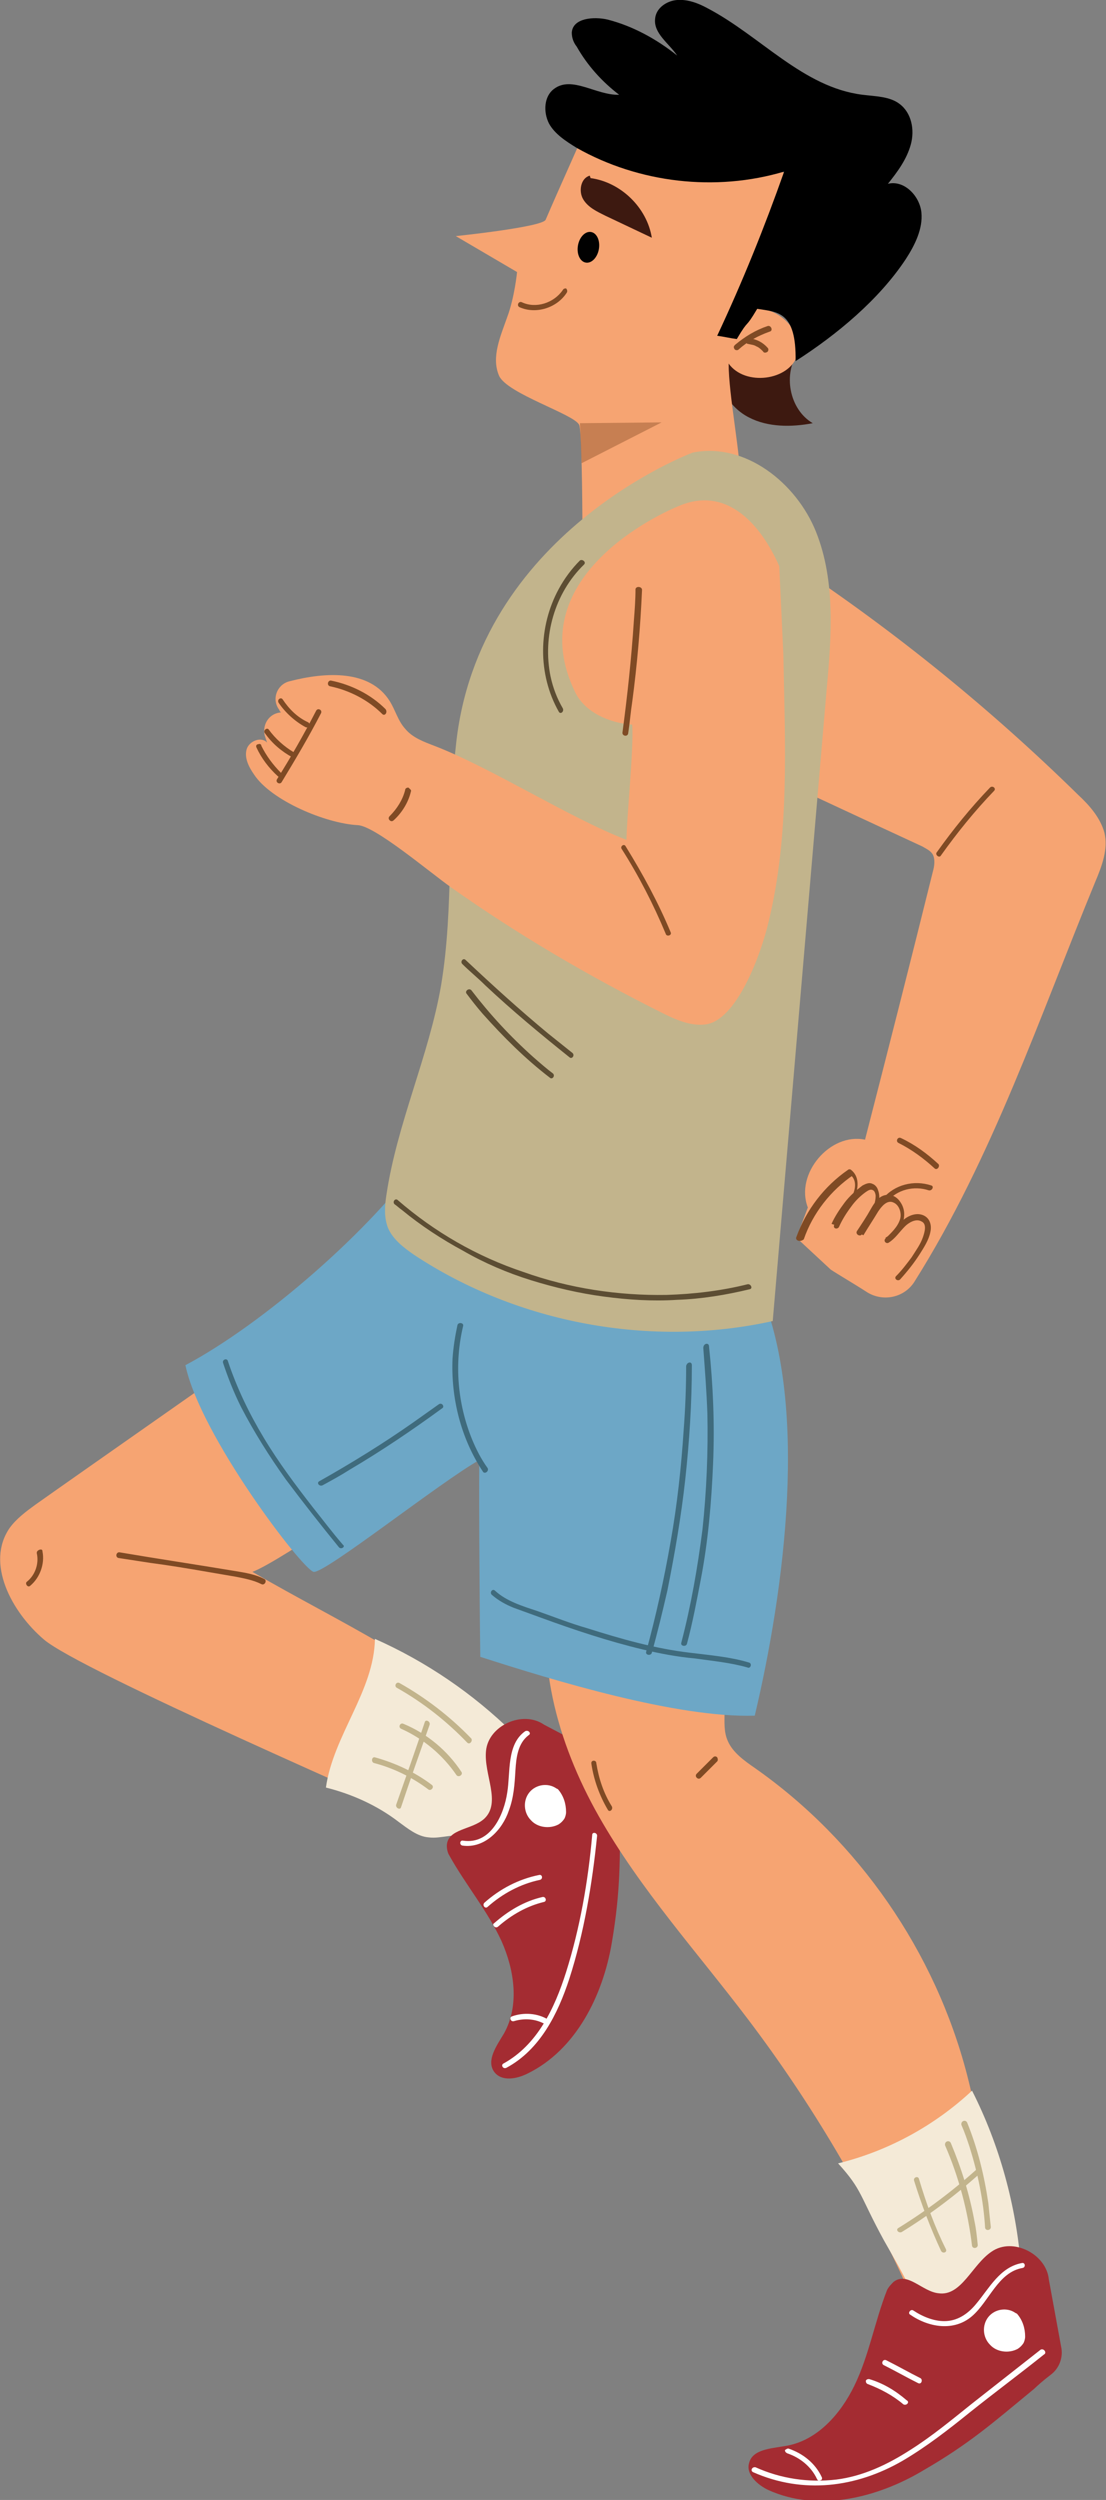 <svg xmlns="http://www.w3.org/2000/svg" width="135.4" height="306" style="overflow:visible;enable-background:new 0 0 135.4 306" xml:space="preserve">
    <rect width="100%" height="100%" fill="#808080" stroke="none"/>
    <style>
        .st0{fill:#3d1910}.st1{fill:#f6a472}.st2{fill:#f4ead7}.st3{fill:#a42c32}.st5{fill:#c2b48c}.st7{fill:#7f4a24}.st9{fill:#3f6b7d}.st11{fill:#fff}
    </style>
    <path class="st0" d="M97.8 43c-2 2.7-1.2 7.1 1.7 8.8-2.6.5-5.5.5-7.8-.7-2.4-1.2-4.1-4-3.6-6.6l9.7-1.5z"/>
    <path class="st1" d="M35.9 162c-5.5 3.9-26.1 18.3-31.6 22.2-1.1.8-2.3 1.7-3.1 2.8-3 4.3.2 10.3 4.2 13.7 4.5 3.8 41.6 19.9 54 25.5-.9-2 3.4-12.9 2.4-13.9-9.2-8.9-19.9-13.5-30.9-19.9 3.5-1.3 18.8-12.1 22-14-6.6-3.9-17-16.4-17-16.4z"/>
    <path class="st2" d="M62.8 212.1c-4.9-4.8-10.6-8.7-16.9-11.5-.1 6.4-5.1 11.8-6 18.2 3.2.8 6.3 2.2 8.9 4.2 1.1.8 2.3 1.8 3.7 1.9 1.5.2 3.2-.6 4.6 0 .6.2 1.1.7 1.7.7.9 0 1.5-.9 1.9-1.7 1.8-3.4 3.5-7 3.9-10.8l-1.8-1z"/>
    <path class="st3" d="M66.6 211.1c-2.6-1.8-6.8.1-7.1 3.2-.3 2.9 1.9 6.3-.2 8.3-1.5 1.4-4.5 1.2-4.6 3.3 0 .4.1.9.3 1.2 2 3.6 4.7 6.8 6.4 10.5 1.6 3.6 2.2 7.9.3 11.3-.9 1.5-2.2 3.3-1.2 4.7.9 1.2 2.7.9 4.1.2 5.9-2.9 9.2-9.5 10.3-16 1.1-6.5 1-10.3 1-16.8v-2.7c.1-1.4-.7-2.6-1.9-3.3l-7.4-3.9z"/>
    <path class="st1" d="M89.2 197.2c-.2 4.1-.3 8.3-.5 12.4 0 1.2-.1 2.4.4 3.5.6 1.4 2 2.4 3.3 3.3 12.7 8.9 22.1 22.5 26 37.6 2.2 8.5 2.8 17.7 7.4 25.1-2.8 2.3-6.2 3.9-9.8 4.4-.8.1-1.6.2-2.4-.1-1.2-.5-1.8-1.8-2.3-2.9-5.3-11.8-11.9-23-19.7-33.3-6.2-8.2-13.2-15.9-18.3-24.9-5.1-9-8.1-19.7-5.5-29.6 4.8.7 9.5 1.4 14.3 2.1l7.1 2.4z"/>
    <path d="M92.8 157.4c6.4 14.2 3.2 37.4-.4 52.6-9.5.3-24.6-4.3-33.6-7.2-.1-6.5-.2-24-.1-24.1-4.8 2.7-18.9 13.9-20.3 13.7-1.4-.3-13.9-16.7-15.7-25.3 9.6-5.1 22.9-16.7 29.1-25.6 12.7 4.2 25.7 7.8 38.9 10.6l2.1 5.3z" style="fill:#6da7c6"/>
    <path class="st1" d="M72.3 14.4c-1.8 4.2-3.7 8.3-5.5 12.5-.4.9-11 2-11 2l7.5 4.4s-.3 3.1-1.2 5.5c-.8 2.3-2 4.9-1 7.2 1 2.2 9.2 4.7 9.8 6 .3.5.4 9 .4 12.7 5.2-1.9 10.4-3.7 15.6-5.6.7-.3 1.9 1.5 2.3.9.4-.5 1.5.3 1.5-.4 0-3.9-1.5-11.2-1.5-15.1 2 2.8 7.4 2.1 8.4-1s-3-6.7-6.3-5.5c3-5.1 5.1-10.7 6.4-16.4l-25.4-7.2zM97.1 69c12.5 8.3 24.2 17.8 34.9 28.3 1.4 1.3 2.7 2.8 3.2 4.6.5 2-.3 4.1-1.1 6-6.8 16.5-12.6 33.8-22.1 48.9-1.2 2-3.8 2.6-5.8 1.4-1.7-1.1-3.6-2.2-4.5-2.8l-4.2-3.9 1.4-3.7c-1.6-4.1 2.7-9.2 7-8.3 2.8-10.9 5.6-21.9 8.3-32.8.2-.7.3-1.5 0-2.1-.3-.5-.8-.7-1.3-1-6.5-3-13.1-6.1-19.6-9.1 1.2-8.2 2.5-16.4 3.7-24.6l.1-.9z"/>
    <path class="st5" d="M84.8 55.4c6.4-1.3 12.7 3.7 15.1 9.7s1.9 12.8 1.3 19.3c-2.2 25.8-4.4 51.5-6.6 77.3-14.9 3.3-31.2.3-43.9-8.1-1.3-.9-2.6-1.9-3.2-3.3-.5-1.3-.4-2.7-.2-4 1.3-8.8 5.2-17 6.7-25.7 1.6-9.6.7-19.5 1.8-29.2 2.6-26.2 29-36 29-36z"/>
    <path class="st1" d="M30.2 91.7c.3-1 1.8-1.6 2.5-.8l-.3-.9c-.3-1.4.6-2.7 2-2.8-.1-.1-.2-.2-.2-.3-1-1.3-.3-3.1 1.2-3.5 4.6-1.2 9.9-1.4 12.3 2.4.7 1.1 1 2.4 1.9 3.4.9 1.1 2.3 1.6 3.6 2.1 7 2.7 16.5 8.8 23.5 11.5 0-2.6.9-11.1.7-14.1-2.8-.2-5.8-1.5-7-4-6.7-13.8 10-21.8 13.3-23 5.4-1.9 9.4 2.4 11.7 7.6l.5 10.8c.2 10.9.8 22-1.8 32.7-.9 3.9-3.9 12.2-7.8 12.6-1.8.2-3.6-.6-5.2-1.4-9-4.5-17.7-9.6-25.9-15.4-2.8-2-9.3-7.5-11.4-7.6-3.9-.2-10.6-3-12.7-6.2-.7-1-1.2-2.1-.9-3.1z"/>
    <ellipse transform="rotate(-80.137 72 30.264)" cx="72" cy="30.3" rx="1.9" ry="1.3" style="fill:#010101"/>
    <path class="st2" d="M125 277.5c-.6-7.5-2.6-14.9-6-21.6-4.6 4.3-10.3 7.4-16.4 8.9 3 3.3 2.6 3.9 5.6 9.4.9 1.6 2.9 5 3.5 6.6.3.7.4 1.6 1 2 .5.3 1.1.3 1.6.3 3.5-.3 6.5-2.4 9.4-4.4.8-.6 1.7-1.6 1.2-2.4l.1 1.2z"/>
    <path class="st3" d="M128.4 279c-.3-3.1-4.4-5.2-7-3.4-2.4 1.6-3.7 5.5-6.5 5.1-2-.2-3.8-2.7-5.5-1.4-.3.3-.6.6-.8 1-1.5 3.8-2.2 8-4 11.7-1.7 3.5-4.6 6.8-8.5 7.4-1.7.3-4 .4-4.4 2.1-.4 1.4 1.1 2.7 2.4 3.3 6 2.7 13.2 1 18.9-2.4 5.7-3.3 8.5-5.8 13.6-10 .3-.3 1.2-1.1 2-1.7 1.1-.8 1.6-2.2 1.3-3.5l-1.5-8.2z"/>
    <path class="st7" d="M78.6 72.2c-.2 4.6-.6 9.2-1.2 13.7-.2 1.3-.3 2.6-.5 3.9-.1.4-.7.3-.7-.1.6-4.5 1.1-9.1 1.4-13.7.1-1.3.2-2.6.2-3.9.1-.4.8-.3.8.1zm-2 31.4c2.1 3.4 4 6.9 5.5 10.5.2.4-.5.6-.6.2-1.5-3.6-3.3-7.1-5.4-10.4-.2-.3.3-.7.5-.3zM46.8 87.4c-1.7-1.7-4-2.9-6.4-3.4-.4-.1-.3-.7.1-.7 2.5.5 4.9 1.7 6.7 3.5.3.4-.1.9-.4.6zm-7.5-.1c-1.5 2.9-3.1 5.6-4.8 8.4-.2.4-.8.1-.6-.3 1.7-2.7 3.3-5.5 4.8-8.4.2-.4.8-.1.6.3zm11 9.6c-.3 1.3-1.1 2.6-2.1 3.5-.1.1-.3.2-.5 0-.1-.1-.2-.3 0-.5.9-.9 1.6-2 1.9-3.2 0-.2.2-.3.4-.3.2.2.4.3.3.5zm71.4-.1c-2.4 2.5-4.5 5.1-6.5 7.9-.2.4-.8-.1-.5-.4 2-2.8 4.1-5.4 6.5-7.9.3-.3.8.1.5.4zm-24.2 54.6c1.2-3.3 3.4-6.2 6.3-8.2.1-.1.3-.1.4 0 1 .8.9 2.1.5 3.2-.6 1.3-1.9 2.2-2.3 3.6-.2-.1-.4-.1-.6-.2.4-.9 1-1.8 1.6-2.6.6-.8 1.4-1.5 2.2-2.1.4-.2.8-.4 1.2-.2.3.1.6.4.7.8.3.8.1 1.7-.2 2.5-.4 1.1-1 2.1-1.8 2.9-.2.3-.8 0-.6-.4.6-.9 1.2-1.8 1.7-2.7.4-.7.9-1.5 1.7-1.7.8-.2 1.5.2 1.9.8.5.7.6 1.5.4 2.3-.3 1-1.1 1.8-1.8 2.6-.1-.2-.3-.3-.4-.5.9-.5 1.3-1.4 2-2 .6-.6 1.6-1.1 2.5-.8.9.3 1.2 1.2 1 2.1-.2 1-.8 1.9-1.3 2.7-.7 1.1-1.5 2.1-2.4 3.1-.3.3-.8-.1-.5-.4.7-.7 1.3-1.5 1.9-2.3.5-.8 1.1-1.6 1.4-2.5.2-.6.5-1.6-.2-1.9-.7-.4-1.6.2-2 .6-.7.7-1.2 1.5-2 2-.3.2-.7-.2-.4-.5.7-.7 1.5-1.4 1.8-2.4.2-.7-.1-1.7-.8-2-.8-.4-1.5.5-1.9 1.1-.6 1-1.2 1.9-1.8 2.9-.2-.1-.4-.2-.6-.4.6-.6 1.1-1.4 1.5-2.2.3-.7.6-1.5.6-2.2 0-.2-.1-.6-.3-.7-.3-.2-.6 0-.9.2-.7.5-1.3 1.1-1.8 1.8-.6.8-1.1 1.6-1.5 2.5-.2.3-.7.2-.6-.2.2-.7.5-1.2.9-1.8.4-.5.9-1 1.2-1.6.5-.8.8-2.1-.1-2.8h.4c-2.8 1.9-5 4.7-6.1 7.9-.5.4-1.1.1-.9-.3z"/>
    <path class="st7" d="M113.7 145.7c-1.8-.6-3.9-.1-5.1 1.4-.3.3-.8-.1-.5-.4 1.4-1.7 3.8-2.3 5.9-1.6.4.1.1.7-.3.6zm.7-2.7c-1.3-1.2-2.8-2.3-4.4-3.1-.4-.2-.1-.8.3-.6 1.7.8 3.2 1.9 4.6 3.2.2.3-.2.8-.5.5zM94.2 40.6c-1.4.5-2.7 1.2-3.8 2.2-.1.1-.4.1-.5-.1-.1-.2-.1-.3.1-.5 1.2-1 2.5-1.8 4-2.3.4-.1.7.6.2.7z"/>
    <path class="st7" d="M93.4 43c-.2-.2-.5-.5-.8-.6-.3-.2-.6-.2-1-.3-.2 0-.3-.2-.3-.4s.2-.3.4-.3c.9.1 1.7.5 2.3 1.2.1.1.1.4-.1.5-.2.1-.4.1-.5-.1z"/>
    <path style="opacity:.45;fill:#8e542b" d="m71 51.8 10-.1-9.8 5z"/>
    <path d="M92.7 37.8c-1.6 2.7-.9 1-2.5 3.7-.8-.1-1.6-.3-2.4-.4 3.1-6.6 5.8-13.3 8.2-20.1-8.4 2.5-17.8 1.4-25.4-2.9-1.3-.8-2.7-1.7-3.4-3-.7-1.4-.6-3.3.6-4.2 2.2-1.7 5.2.8 8 .7-2.1-1.6-3.9-3.6-5.2-5.9-.4-.5-.6-1.1-.6-1.7.1-1.8 2.7-2 4.4-1.6 3.1.8 6 2.4 8.5 4.4-1-1.5-2.9-2.7-2.7-4.5C80.3 1 81.6.1 82.9 0s2.6.4 3.7 1c6.5 3.4 11.7 9.7 19 10.6 1.6.2 3.3.2 4.5 1.1 1.5 1.1 1.9 3.2 1.4 5-.5 1.8-1.6 3.3-2.8 4.8 2-.5 3.9 1.5 4.1 3.5.2 2-.8 4-1.9 5.7-3.3 5-8.5 9.3-13.5 12.5.1-6.1-2.2-6-4.7-6.4z"/>
    <path class="st0" d="M72.2 21.5c-1.1.3-1.4 1.9-.8 2.9.6 1 1.7 1.5 2.7 2l5.7 2.7c-.6-3.7-3.8-6.8-7.5-7.3l-.1-.3z"/>
    <path class="st7" d="M37.4 89c-1.3-.7-2.5-1.8-3.3-3-.2-.4.3-.7.5-.4.8 1.2 1.8 2.2 3.1 2.8.4.2.1.8-.3.6zm-1.6 3.7c-1.3-.7-2.5-1.7-3.4-3-.2-.3.3-.7.5-.4.8 1.1 1.9 2.1 3.1 2.8.4.2.2.8-.2.6zM34 95c-1.1-1-2-2.2-2.6-3.5-.1-.2 0-.4.2-.4.2-.1.4 0 .4.2.6 1.2 1.4 2.3 2.4 3.3.3.2-.1.7-.4.4zm35.4-59.2c-1.2 1.9-3.8 2.7-5.8 1.8-.4-.2-.1-.8.3-.6 1.7.8 3.9.1 5-1.5.1-.2.3-.2.4-.2.1.1.2.3.1.5zM32 193.9c-1-.5-2.1-.7-3.1-.9-1.2-.2-2.3-.4-3.5-.6-2.3-.4-4.7-.8-7-1.1l-3.9-.6c-.4-.1-.3-.7.1-.7 4.7.8 9.4 1.5 14.2 2.3 1.2.2 2.5.4 3.6 1 .3.2 0 .8-.4.6zm-26.8-4c.3 1.5-.3 3.2-1.5 4.2-.3.3-.7-.3-.4-.5 1-.8 1.5-2.2 1.2-3.5 0-.2.1-.3.3-.4.3-.1.4 0 .4.2zM73 215.8c.3 1.9.9 3.7 1.9 5.3.2.4-.3.8-.5.4-1-1.7-1.7-3.6-2-5.6-.1-.5.6-.5.6-.1zm14.8-.2-2 2c-.1.1-.3.2-.5 0-.1-.1-.2-.3 0-.5l2-2c.1-.1.3-.2.5 0 .1.2.1.4 0 .5z"/>
    <path class="st5" d="M118.4 259.8c1.3 3.2 2.1 6.5 2.6 9.9.1 1 .2 2 .3 2.9 0 .4-.6.5-.7.1-.2-3.4-.9-6.7-1.9-9.9-.3-.9-.6-1.8-1-2.7-.1-.5.5-.7.7-.3zm-2 2.5c1.3 3.1 2.3 6.3 2.9 9.6.2.9.3 1.9.4 2.9 0 .4-.6.5-.7.1-.5-4.2-1.6-8.4-3.3-12.3-.1-.5.5-.7.7-.3zm-3.9 4.4c.9 3 1.9 5.8 3.3 8.6.2.4-.4.6-.6.2-1.3-2.8-2.4-5.7-3.3-8.6-.1-.4.5-.6.6-.2z"/>
    <path class="st5" d="M120 266c-3 2.7-6.2 5.1-9.6 7.2-.4.2-.8-.3-.4-.5 3.4-2.1 6.6-4.5 9.6-7.2.3-.3.7.2.4.5zm-62.8-52.7c-2.5-2.6-5.4-4.9-8.6-6.7-.4-.2-.1-.8.3-.6 3.2 1.8 6.2 4.1 8.8 6.8.2.3-.2.8-.5.5zm-1.3 4c-1.7-2.5-4.1-4.5-6.8-5.7-.4-.2-.1-.8.3-.6 2.9 1.2 5.4 3.3 7.1 5.9.2.3-.3.7-.6.4zm-3.5 1.7c-2-1.5-4.3-2.6-6.6-3.2-.4-.1-.3-.8.1-.7 2.5.7 4.9 1.8 7 3.4.3.3-.2.8-.5.5z"/>
    <path class="st5" d="M52.6 211.1c-1.2 3.4-2.4 6.8-3.5 10.1-.1.4-.7.1-.6-.3 1.2-3.4 2.4-6.8 3.5-10.1.1-.4.7-.1.6.3z"/>
    <path class="st9" d="M59.1 180.1c-2.7-4.1-3.9-9-3.7-13.8.1-1.4.3-2.7.6-4.1.1-.4.8-.3.7.1-1.1 4.6-.7 9.5 1.1 13.9.5 1.2 1.1 2.4 1.9 3.5.2.4-.4.8-.6.4zm-17.6 9.3c-2.2-2.7-4.4-5.5-6.5-8.3-2-2.8-3.9-5.8-5.5-8.9-.9-1.8-1.6-3.6-2.2-5.4-.1-.4.5-.6.6-.2 1.1 3.3 2.6 6.4 4.4 9.4 1.8 3 3.9 5.8 6 8.5 1.2 1.5 2.4 3.1 3.7 4.6.3.2-.2.6-.5.3zm50 14.7c-2.1-.6-4.3-.8-6.4-1.1-2.2-.2-4.3-.6-6.4-1.1-4.2-1-8.4-2.4-12.5-3.9l-3.3-1.2c-1-.4-1.9-.9-2.7-1.6-.3-.3.1-.8.4-.5 1.4 1.3 3.4 1.9 5.2 2.5 2 .7 4 1.5 6.1 2.1 4.1 1.3 8.3 2.5 12.6 3 2.4.3 4.9.5 7.2 1.2.4.1.2.8-.2.6z"/>
    <path class="st9" d="M86.8 164.8c.5 4.7.7 9.5.5 14.3-.2 4.8-.6 9.5-1.5 14.2-.5 2.6-1 5.3-1.7 7.9-.1.4-.8.3-.7-.1 1.2-4.6 2-9.2 2.6-13.9.5-4.7.7-9.5.6-14.2-.1-2.7-.3-5.3-.5-8 0-.6.7-.7.7-.2zm-2.1 2.3c0 4.6-.3 9.3-.8 13.9s-1.3 9.2-2.2 13.7c-.6 2.6-1.2 5.1-1.9 7.6-.1.4-.8.3-.7-.1 1.2-4.4 2.2-8.9 3-13.5.8-4.5 1.3-9.1 1.6-13.7.2-2.6.3-5.2.3-7.8.1-.5.7-.6.7-.1zm-30.6 5.3c-3.7 2.7-7.4 5.2-11.3 7.5-1.1.7-2.2 1.3-3.3 1.9-.4.2-.8-.3-.4-.5 3.9-2.2 7.8-4.6 11.5-7.2 1-.7 2.1-1.5 3.1-2.2.4-.3.8.3.4.5z"/>
    <path d="M57 117.5c3.3 3.1 6.6 6.1 10.1 9l3 2.4c.3.3-.1.8-.4.5-3.5-2.8-7-5.7-10.3-8.8-.9-.9-1.9-1.7-2.8-2.6-.3-.3.1-.8.4-.5zm.7 3.7c2.3 3 4.8 5.7 7.6 8.2.8.7 1.6 1.4 2.4 2 .3.3-.1.8-.4.5-3-2.3-5.7-5-8.2-7.8-.7-.8-1.4-1.7-2-2.5-.2-.3.3-.7.6-.4zm34.1 36.6c-2.9.7-5.9 1.2-8.9 1.3-3 .2-6 0-9-.4s-6-1.1-8.9-2c-2.9-.9-5.7-2.1-8.3-3.6-2.6-1.4-5.2-3.1-7.5-5-.3-.2-.6-.5-.9-.7-.3-.3.1-.8.4-.5 4.5 3.9 9.7 6.9 15.4 8.8 5.6 2 11.6 2.9 17.5 2.8 3.3-.1 6.7-.5 9.9-1.3.4-.1.7.5.3.6zM71.5 69.1c-3.6 3.5-5.1 8.8-4.1 13.7.3 1.4.8 2.7 1.5 3.9.2.4-.3.8-.5.4-2.6-4.6-2.5-10.4 0-15 .7-1.3 1.6-2.5 2.6-3.5.3-.2.8.2.5.5z" style="fill:#5c4d33"/>
    <path class="st11" d="M73.1 224.7c-.6 5.9-1.6 11.9-3.4 17.5-1.4 4.3-3.6 8.7-7.7 10.9-.4.2-.7-.3-.4-.5 4.2-2.3 6.3-6.8 7.7-11.2 1.7-5.4 2.7-11.1 3.2-16.8 0-.4.6-.3.6.1z"/>
    <path class="st11" d="M66.8 247.8c-1.2-.7-2.6-.8-3.9-.4-.4.1-.6-.5-.2-.6 1.4-.5 3.1-.4 4.4.4.4.2.1.8-.3.6zm-.2-15c-2.1.5-4 1.6-5.6 3-.1.1-.3.2-.5 0-.1-.1-.2-.3 0-.4 1.7-1.5 3.7-2.7 5.9-3.2.4-.1.6.5.2.6zm-.5-2.7c-2.4.5-4.6 1.7-6.4 3.3-.3.3-.7-.2-.4-.5 1.9-1.7 4.2-2.9 6.7-3.4.4-.1.5.5.1.6zm-1.4-17.7c-1.3 1-1.5 2.7-1.6 4.3-.1 1.7-.2 3.3-.8 4.9-.8 2.4-3 4.7-5.7 4.3-.4-.1-.3-.7.1-.6 3.4.5 5-3.2 5.4-5.9.4-2.4-.1-5.9 2.2-7.5.4-.2.8.3.4.5zm60.5 65.2c-3 .5-4.1 4.1-6.2 5.9-2.2 1.9-5.3 1.4-7.6-.2-.3-.2.1-.7.4-.5 1.2.8 2.7 1.4 4.1 1.3 1.5-.1 2.7-1 3.6-2.1 1.6-1.9 2.9-4.5 5.6-5 .4-.1.5.5.1.6zm2.6 10.6c-3 2.4-6.1 4.7-9.1 7.1-2.6 2.1-5.3 4.2-8.2 5.9-5.7 3.3-12.2 4.1-18.3 1.4-.4-.2-.1-.7.3-.6 3.1 1.4 6.5 1.9 9.9 1.5 3.2-.4 6.2-1.8 9-3.6 2.7-1.7 5.1-3.7 7.6-5.7l8.4-6.6c.4-.2.8.4.4.6z"/>
    <path class="st11" d="M96.5 299.7c1.8.6 3.3 1.8 4.1 3.5.1.2 0 .4-.2.4-.2.1-.3 0-.4-.2-.7-1.5-2.1-2.6-3.6-3.1-.2-.1-.3-.2-.3-.4.1-.1.3-.2.4-.2zm14.1-5.4c-1.3-1.1-2.8-1.9-4.4-2.5-.2-.1-.2-.3-.2-.4.1-.2.3-.2.4-.2 1.7.5 3.2 1.4 4.6 2.6.4.2 0 .7-.4.5zm1.8-2.6c-1.4-.7-2.8-1.5-4.2-2.2-.4-.2-.1-.8.3-.6 1.4.7 2.8 1.5 4.2 2.2.3.2.1.8-.3.6zM68.3 219c.7.8 1 1.8 1 2.8 0 .3-.1.6-.2.8-.2.3-.4.5-.7.7-1.1.6-2.6.4-3.4-.5-.9-.9-1-2.4-.2-3.4s2.3-1.2 3.3-.5l.2.1zm56.2 64.2c.7.8 1 1.8 1 2.8 0 .3-.1.6-.2.8-.2.3-.4.5-.7.7-1.1.6-2.6.4-3.4-.5-.9-.9-1-2.4-.2-3.4s2.3-1.2 3.3-.5l.2.1z"/>
</svg>
